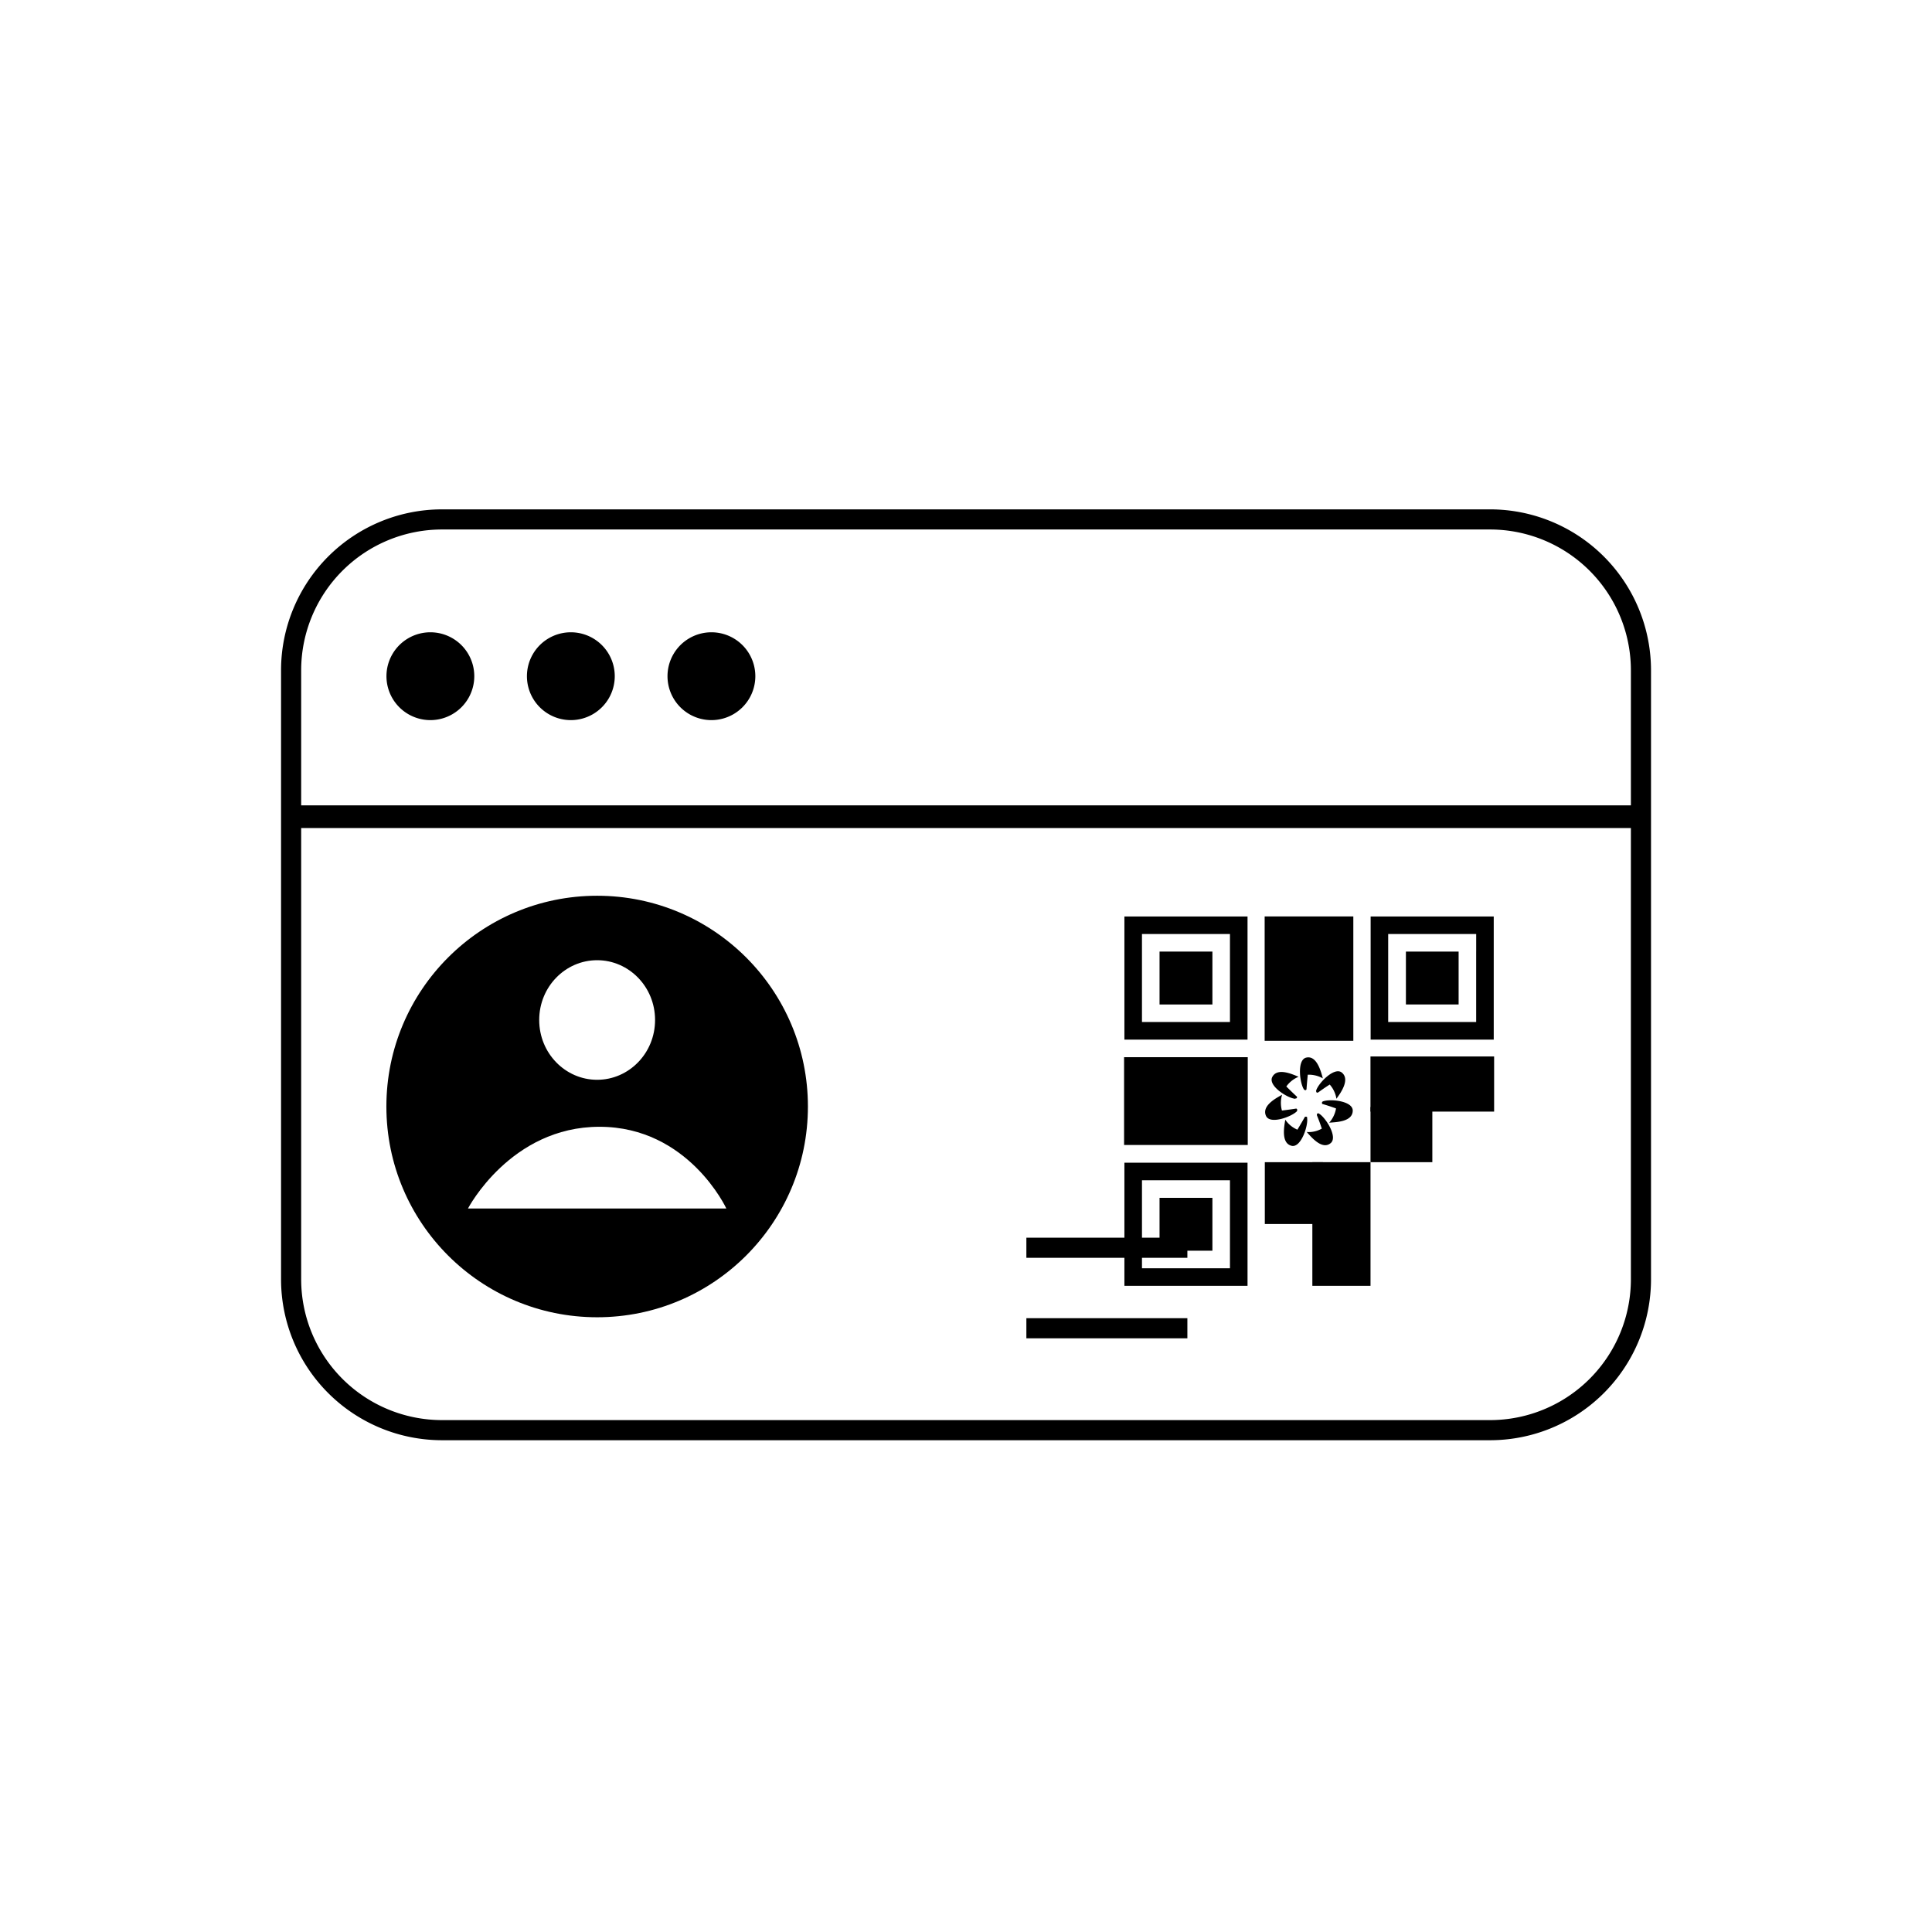 <svg fill="none" viewBox="0 0 96 96" xmlns="http://www.w3.org/2000/svg"><path d="M21.385 35.782a2.182 2.182 0 1 0 0-4.364 2.182 2.182 0 0 0 0 4.364Zm6.98 0a2.182 2.182 0 1 0 0-4.364 2.182 2.182 0 0 0 0 4.364Zm6.985 0a2.182 2.182 0 1 0 0-4.364 2.182 2.182 0 0 0 0 4.364Zm30.042 18.432c.079-.35.89-1.213 1.274-.925.446.349-.07 1.047-.261 1.309 0 0-.035-.376-.332-.707-.236.148-.454.305-.576.393-.009 0-.026.008-.035.008-.017 0-.026 0-.035-.008-.009 0-.017-.018-.026-.035v-.044l-.009.009Zm.332.523s-.018.01-.026.018c0 0-.009.017-.009.026v.052c.009.018.026.027.035.027.148.043.401.122.663.218a1.42 1.42 0 0 1-.34.707c.323-.026 1.178-.035 1.17-.611-.018-.489-1.188-.585-1.502-.437h.009Zm-.192.585h-.044c-.008 0-.026 0-.035.018a.066.066 0 0 0-.017.034v.044c.061.148.157.393.244.663-.393.219-.75.166-.75.166.218.245.768.917 1.195.55.367-.314-.288-1.31-.593-1.466v-.009Zm-.576.21s0-.018-.018-.027c0 0-.017-.017-.026-.017h-.052c-.018 0-.026.017-.035.035-.079.14-.21.366-.358.61a1.365 1.365 0 0 1-.602-.497c-.052.323-.227 1.178.323 1.3.471.097.829-1.038.76-1.387l.008-.017Zm-.515-.332s.009-.018.017-.026v-.035c0-.018-.017-.026-.026-.044-.017-.008-.035-.017-.043-.008-.157.026-.41.06-.69.095-.122-.436.009-.785.009-.785-.28.157-1.047.55-.794 1.065.218.427 1.317.008 1.544-.262h-.017Zm-.07-.62h.035c.009 0 .017-.008.026-.017.009-.018.018-.026.018-.044a.048.048 0 0 0-.026-.043 19.238 19.238 0 0 1-.507-.49c.262-.366.611-.48.611-.48-.297-.121-1.073-.488-1.318.027-.192.445.812 1.056 1.161 1.065v-.018Zm.489-.41s.035 0 .043-.017a.067.067 0 0 0 .018-.044c.009-.157.035-.428.061-.707.445-.017.75.183.75.183-.087-.314-.296-1.17-.837-1.03-.463.123-.306 1.3-.096 1.589 0 0 .017.017.026.017h.026l.009.01Zm-6.361-6.886h-.882v2.627h2.627v-2.627H58.5Z" fill="currentColor"/><path d="M61.116 45.539h-5.245v6.118h6.118v-6.118h-.873Zm0 1.745v3.5h-4.372V46.41h4.372v.873ZM58.499 59.52h-.882v2.627h2.627V59.52H58.5Z" fill="currentColor"/><path d="M61.116 57.774h-5.245v6.118h6.118v-6.118h-.873Zm0 1.746v3.5h-4.372v-4.373h4.372v.873Zm9.616-12.236h-.873v2.627h2.619v-2.627h-1.746Z" fill="currentColor"/><path d="M73.35 45.539h-5.244v6.118h6.117v-6.118h-.872Zm0 1.745v3.5h-4.372V46.41h4.373v.873ZM62 52.53h-6.145v4.363H62v-4.364Zm5.246-.812v-6.18H62.84v6.18h4.407Zm-1.51 6.03h-2.888v3.072h2.888v-3.072Z" fill="currentColor"/><path d="M68.1 57.748h-2.89v6.144h2.89v-6.144Zm6.142-2.513v-2.74h-6.144v2.74h6.144Z" fill="currentColor"/><path d="M71.172 57.748v-2.74H68.1v2.74h3.072Z" fill="currentColor"/><path d="M14.465 33.31a7.5 7.5 0 0 1 7.5-7.5h52.073a7.5 7.5 0 0 1 7.5 7.5v7.208H14.465V33.31Zm0 7.335h67.073v22.919a7.5 7.5 0 0 1-7.5 7.5H21.965a7.5 7.5 0 0 1-7.5-7.5V40.645Z" stroke="currentColor"/><path d="M29.672 65.454c5.784 0 10.473-4.688 10.473-10.472s-4.69-10.473-10.473-10.473c-5.784 0-10.473 4.689-10.473 10.473 0 5.784 4.689 10.472 10.473 10.472Zm-6.418-5.405s2.114-4.06 6.534-4.06c4.421 0 6.303 4.06 6.303 4.06m-3.541-9.366c0 1.654-1.302 2.971-2.879 2.971s-2.878-1.317-2.878-2.971c0-1.654 1.301-2.971 2.878-2.971 1.577 0 2.879 1.317 2.879 2.97v.001Z" fill="currentColor" fill-rule="evenodd"/><path d="M51 62h8m-8 4h8" stroke="currentColor"/></svg>